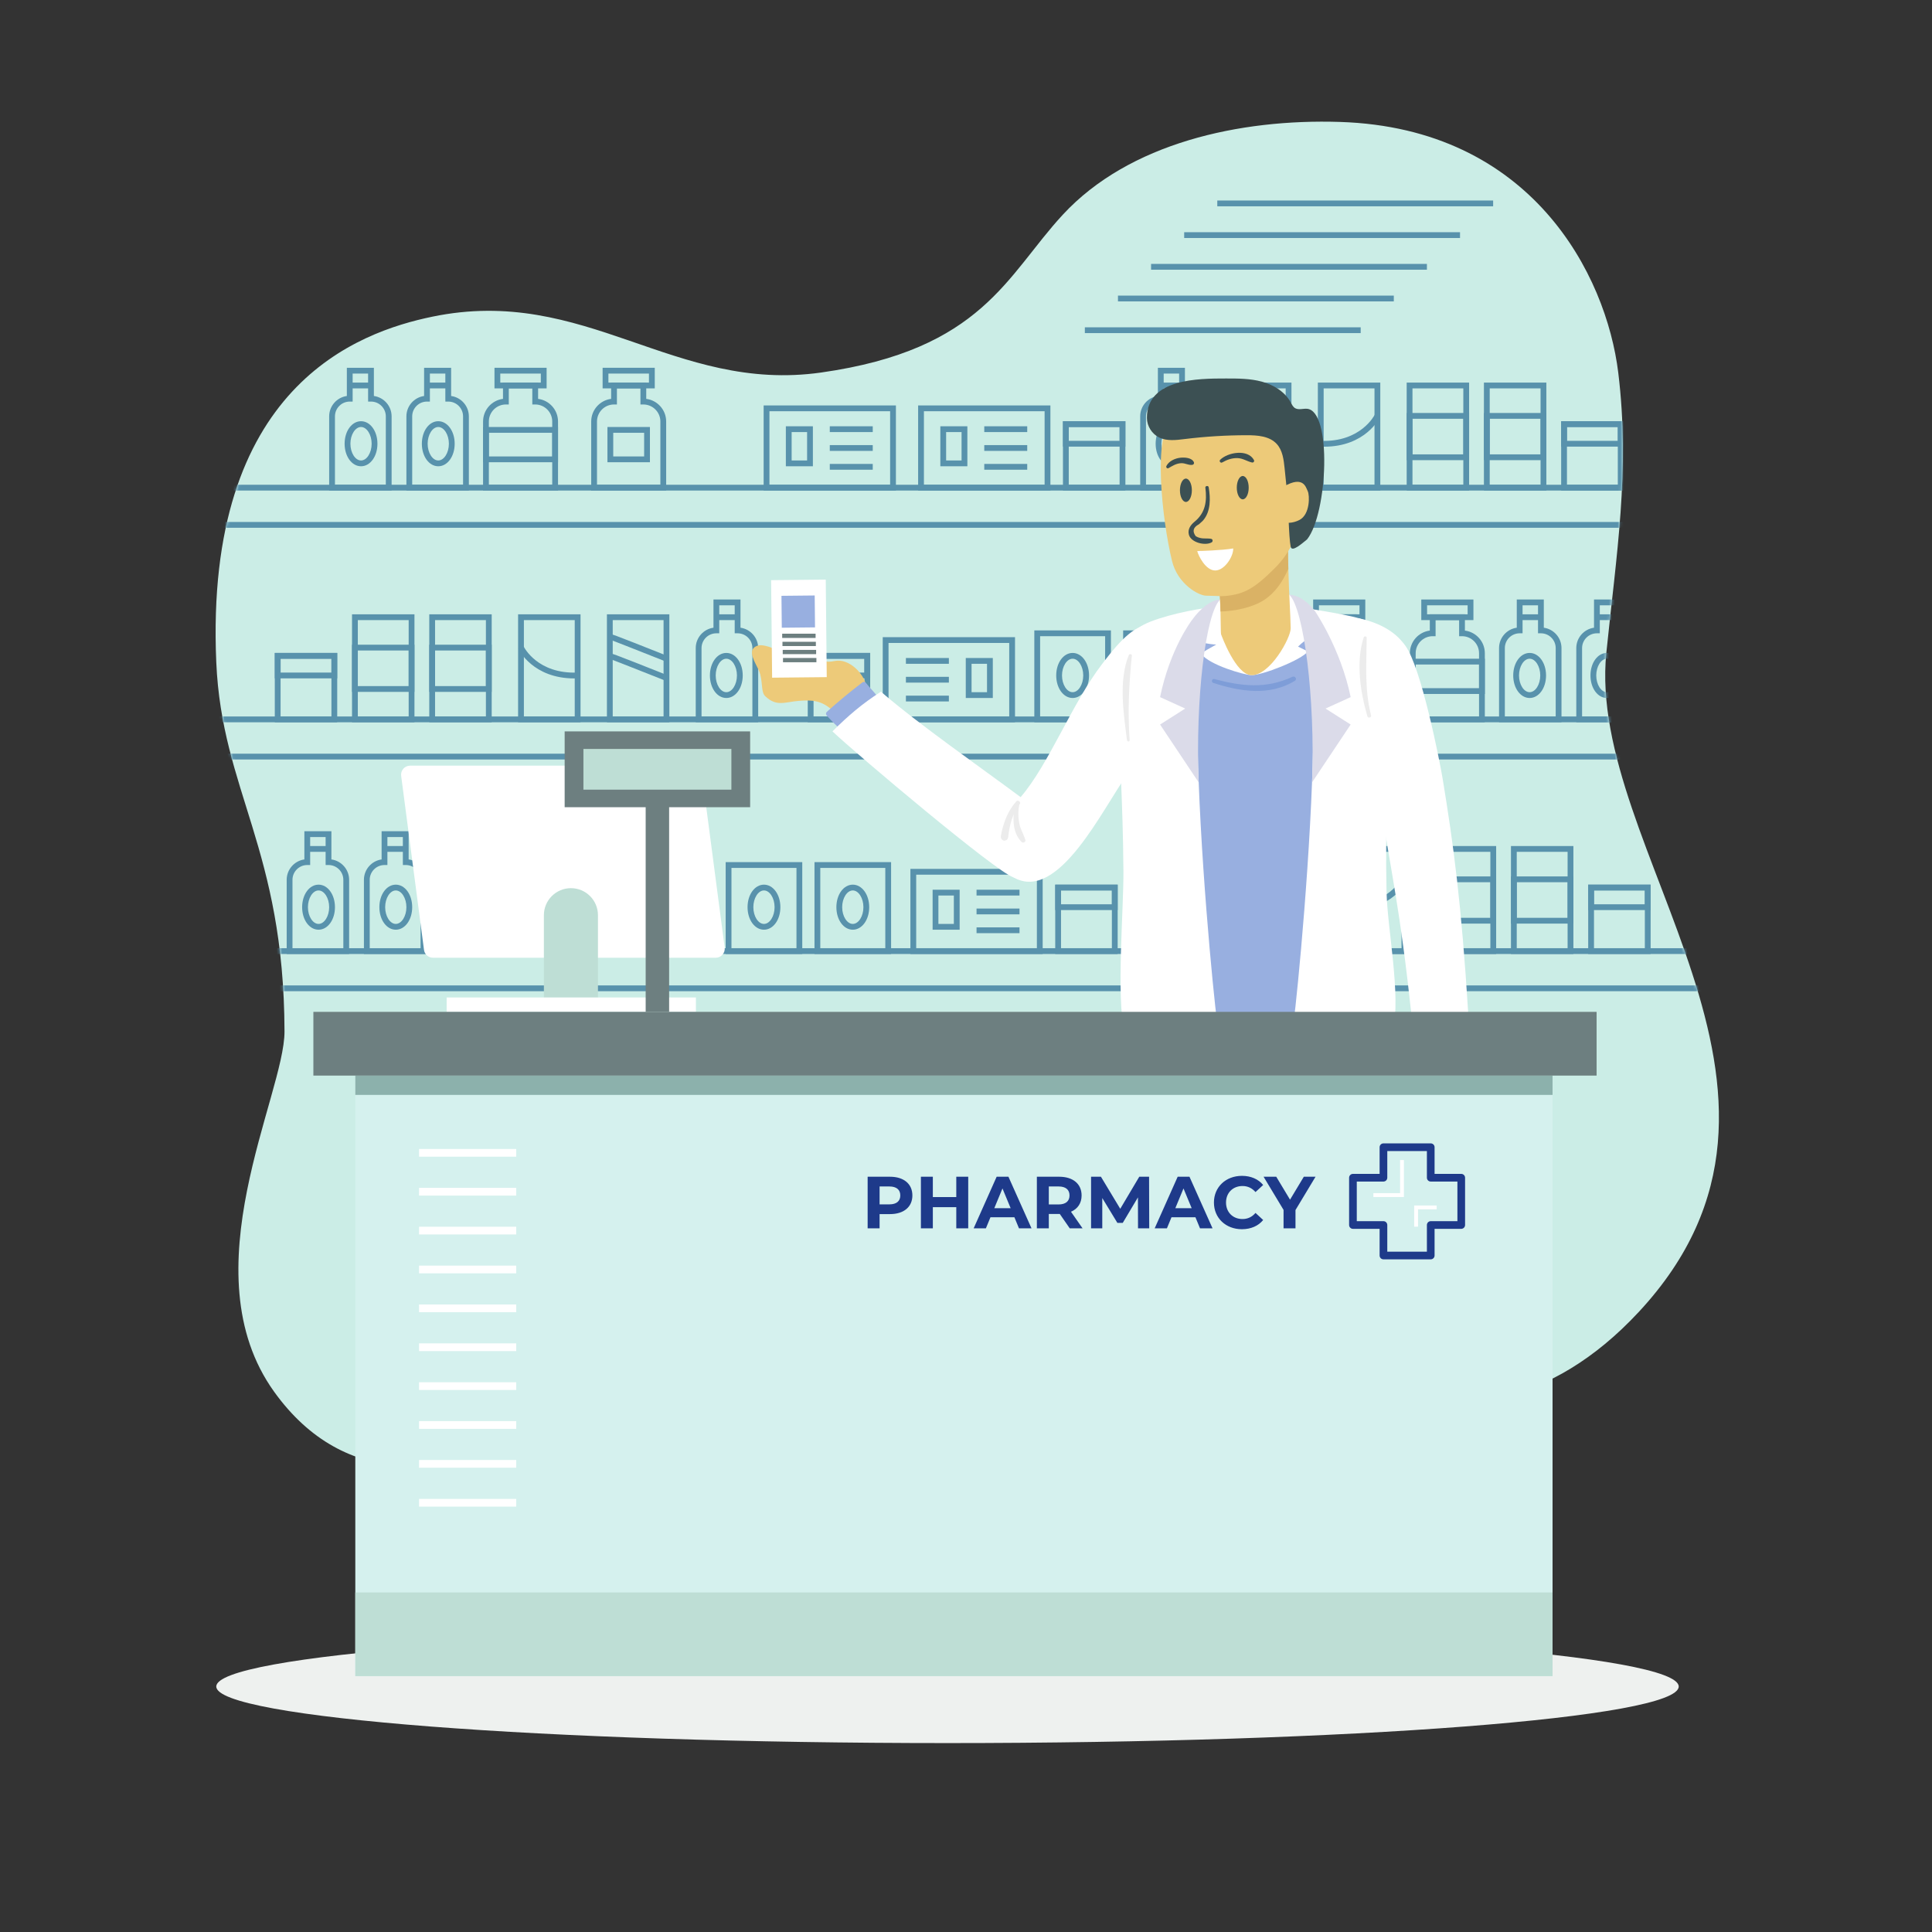 <svg width="667" height="667" viewBox="0 0 667 667" fill="none" xmlns="http://www.w3.org/2000/svg">
<rect x="0" y="0" width="667" height="667" fill="#333333" stroke="none"/>
<path d="M74.667 228.623C70.541 133.395 123.675 114.631 149.247 109.332C202.151 98.371 232.623 135.823 283.517 128.605C339.216 120.708 347.528 95.083 366.921 74.123C389.8 49.393 427.989 40.991 462.583 42.095C528.751 44.207 554.561 94.811 558.689 128.695C562.816 162.579 558.025 191.403 554.573 225.336C547.617 293.74 636.889 376.429 565.777 452.925C504.008 519.373 433.439 463.979 393.195 452.964C371.132 446.923 303.751 411.544 257.584 446.22C238.083 460.867 143.92 548.962 94.667 480.515C64.888 439.133 98.282 377.948 98.222 356.096C98.049 292.951 76.596 273.159 74.667 228.623Z" fill="#CBEDE6"/>
<mask id="mask0_486_21310" style="mask-type:luminance" maskUnits="userSpaceOnUse" x="74" y="41" width="520" height="466">
<path d="M74.667 228.623C70.541 133.395 123.675 114.631 149.247 109.332C202.151 98.371 232.623 135.823 283.517 128.605C339.216 120.708 347.528 95.083 366.921 74.123C389.8 49.393 427.989 40.991 462.583 42.095C528.751 44.207 554.561 94.811 558.689 128.695C562.816 162.579 558.025 191.403 554.573 225.336C547.617 293.74 636.889 376.429 565.777 452.925C504.008 519.373 433.439 463.979 393.195 452.964C371.132 446.923 303.751 411.544 257.584 446.22C238.083 460.867 143.92 548.962 94.667 480.515C64.888 439.133 98.282 377.948 98.222 356.096C98.049 292.951 76.596 273.159 74.667 228.623Z" fill="white"/>
</mask>
<g mask="url(#mask0_486_21310)">
<path d="M61.364 260.204H603.364V249.357H61.364V260.204ZM605.364 262.204H59.364V247.357H605.364V262.204Z" fill="#5892AC"/>
<path d="M150.2 247.357H167.755V214.084H150.2V247.357ZM169.755 249.357H148.2V212.084H169.755V249.357Z" fill="#5892AC"/>
<path d="M150.2 236.865H167.755V224.576H150.2V236.865ZM169.755 238.865H148.2V222.576H169.755V238.865Z" fill="#5892AC"/>
<path d="M123.533 247.357H141.088V214.084H123.533V247.357ZM143.088 249.357H121.533V212.084H143.088V249.357Z" fill="#5892AC"/>
<path d="M123.533 236.865H141.088V224.576H123.533V236.865ZM143.088 238.865H121.533V222.576H143.088V238.865Z" fill="#5892AC"/>
<path d="M280.867 247.357H298.422V227.417H280.867V247.357ZM300.422 249.357H278.867V225.417H300.422V249.357Z" fill="#5892AC"/>
<path d="M280.867 232.195H298.422V227.417H280.867V232.195ZM300.422 234.195H278.867V225.417H300.422V234.195Z" fill="#5892AC"/>
<path d="M96.867 247.357H114.422V227.417H96.867V247.357ZM116.422 249.357H94.867V225.417H116.422V249.357Z" fill="#5892AC"/>
<path d="M96.867 232.195H114.422V227.417H96.867V232.195ZM116.422 234.195H94.867V225.417H116.422V234.195Z" fill="#5892AC"/>
<path d="M242.195 247.36H259.755V223.747C259.755 220.931 257.465 218.639 254.649 218.639H253.649V208.972H248.315V218.639H247.315C244.487 218.639 242.195 220.931 242.195 223.747V247.36ZM261.755 249.36H240.195V223.747C240.195 220.163 242.862 217.189 246.315 216.708V206.972H255.649V216.709C259.095 217.197 261.755 220.167 261.755 223.747V249.36Z" fill="#5892AC"/>
<path d="M250.755 227.417C248.768 227.417 247.088 230.063 247.088 233.195C247.088 236.327 248.768 238.972 250.755 238.972C252.743 238.972 254.421 236.327 254.421 233.195C254.421 230.063 252.743 227.417 250.755 227.417ZM250.755 240.972C247.577 240.972 245.088 237.556 245.088 233.195C245.088 228.833 247.577 225.417 250.755 225.417C253.933 225.417 256.421 228.833 256.421 233.195C256.421 237.556 253.933 240.972 250.755 240.972Z" fill="#5892AC"/>
<path d="M254.648 214.084H247.314V212.084H254.648V214.084Z" fill="#5892AC"/>
<path d="M519.528 247.36H537.088V223.747C537.088 220.931 534.799 218.639 531.982 218.639H530.982V208.972H525.648V218.639H524.648C521.819 218.639 519.528 220.931 519.528 223.747V247.36ZM539.088 249.36H517.528V223.747C517.528 220.163 520.195 217.189 523.648 216.708V206.972H532.982V216.709C536.428 217.197 539.088 220.167 539.088 223.747V249.36Z" fill="#5892AC"/>
<path d="M528.089 227.417C526.102 227.417 524.422 230.063 524.422 233.195C524.422 236.327 526.102 238.972 528.089 238.972C530.077 238.972 531.755 236.327 531.755 233.195C531.755 230.063 530.077 227.417 528.089 227.417ZM528.089 240.972C524.913 240.972 522.422 237.556 522.422 233.195C522.422 228.833 524.913 225.417 528.089 225.417C531.266 225.417 533.755 228.833 533.755 233.195C533.755 237.556 531.266 240.972 528.089 240.972Z" fill="#5892AC"/>
<path d="M531.982 214.084H524.648V212.084H531.982V214.084Z" fill="#5892AC"/>
<path d="M546.195 247.36H563.755V223.747C563.755 220.931 561.466 218.639 558.649 218.639H557.649V208.972H552.315V218.639H551.315C548.486 218.639 546.195 220.931 546.195 223.747V247.36ZM565.755 249.36H544.195V223.747C544.195 220.163 546.862 217.189 550.315 216.708V206.972H559.649V216.709C563.095 217.197 565.755 220.167 565.755 223.747V249.36Z" fill="#5892AC"/>
<path d="M554.755 227.417C552.768 227.417 551.088 230.063 551.088 233.195C551.088 236.327 552.768 238.972 554.755 238.972C556.743 238.972 558.421 236.327 558.421 233.195C558.421 230.063 556.743 227.417 554.755 227.417ZM554.755 240.972C551.579 240.972 549.088 237.556 549.088 233.195C549.088 228.833 551.579 225.417 554.755 225.417C557.932 225.417 560.421 228.833 560.421 233.195C560.421 237.556 557.932 240.972 554.755 240.972Z" fill="#5892AC"/>
<path d="M558.648 214.084H551.314V212.084H558.648V214.084Z" fill="#5892AC"/>
<path d="M306.755 247.357H348.422V221.972H306.755V247.357ZM350.422 249.357H304.755V219.972H350.422V249.357Z" fill="#5892AC"/>
<path d="M327.588 229.167H312.755V227.167H327.588V229.167Z" fill="#5892AC"/>
<path d="M327.588 235.665H312.755V233.665H327.588V235.665Z" fill="#5892AC"/>
<path d="M327.588 242.164H312.755V240.164H327.588V242.164Z" fill="#5892AC"/>
<path d="M335.422 238.972H340.755V229.167H335.422V238.972ZM342.755 240.972H333.422V227.167H342.755V240.972Z" fill="#5892AC"/>
<path d="M370.311 227.417C368.325 227.417 366.645 230.063 366.645 233.195C366.645 236.327 368.325 238.972 370.311 238.972C372.299 238.972 373.978 236.327 373.978 233.195C373.978 230.063 372.299 227.417 370.311 227.417ZM370.311 240.972C367.135 240.972 364.645 237.556 364.645 233.195C364.645 228.833 367.135 225.417 370.311 225.417C373.489 225.417 375.978 228.833 375.978 233.195C375.978 237.556 373.489 240.972 370.311 240.972Z" fill="#5892AC"/>
<path d="M359.088 247.357H381.532V219.639H359.088V247.357ZM383.532 249.357H357.088V217.639H383.532V249.357Z" fill="#5892AC"/>
<path d="M400.977 227.417C398.991 227.417 397.311 230.063 397.311 233.195C397.311 236.327 398.991 238.972 400.977 238.972C402.965 238.972 404.644 236.327 404.644 233.195C404.644 230.063 402.965 227.417 400.977 227.417ZM400.977 240.972C397.801 240.972 395.311 237.556 395.311 233.195C395.311 228.833 397.801 225.417 400.977 225.417C404.155 225.417 406.644 228.833 406.644 233.195C406.644 237.556 404.155 240.972 400.977 240.972Z" fill="#5892AC"/>
<path d="M389.755 247.357H412.199V219.639H389.755V247.357ZM414.199 249.357H387.755V217.639H414.199V249.357Z" fill="#5892AC"/>
<path d="M420.743 247.36H442.623V225.519C442.623 222.277 439.984 219.639 436.743 219.639H435.743V214.079H427.623V219.639H426.623C423.38 219.639 420.743 222.277 420.743 225.519V247.36ZM444.623 249.36H418.743V225.519C418.743 221.513 421.748 218.195 425.623 217.703V212.079H437.743V217.703C441.618 218.195 444.623 221.513 444.623 225.519V249.36Z" fill="#5892AC"/>
<path d="M424.682 212.084H438.682V208.972H424.682V212.084ZM440.682 214.084H422.682V206.972H440.682V214.084Z" fill="#5892AC"/>
<path d="M426.35 237.581H437.016V229.415H426.35V237.581ZM439.016 239.581H424.35V227.415H439.016V239.581Z" fill="#5892AC"/>
<path d="M451.409 247.36H473.289V225.519C473.289 222.277 470.651 219.639 467.409 219.639H466.409V214.079H458.289V219.639H457.289C454.046 219.639 451.409 222.277 451.409 225.519V247.36ZM475.289 249.36H449.409V225.519C449.409 221.513 452.414 218.195 456.289 217.703V212.079H468.409V217.703C472.284 218.195 475.289 221.513 475.289 225.519V249.36Z" fill="#5892AC"/>
<path d="M455.349 212.084H469.349V208.972H455.349V212.084ZM471.349 214.084H453.349V206.972H471.349V214.084Z" fill="#5892AC"/>
<path d="M457.017 237.581H467.683V229.415H457.017V237.581ZM469.683 239.581H455.017V227.415H469.683V239.581Z" fill="#5892AC"/>
<path d="M488.743 247.36H510.623V225.519C510.623 222.277 507.984 219.639 504.743 219.639H503.743V214.079H495.623V219.639H494.623C491.38 219.639 488.743 222.277 488.743 225.519V247.36ZM512.623 249.36H486.743V225.519C486.743 221.513 489.748 218.195 493.623 217.703V212.079H505.743V217.703C509.618 218.195 512.623 221.513 512.623 225.519V249.36Z" fill="#5892AC"/>
<path d="M492.682 212.084H506.682V208.972H492.682V212.084ZM508.682 214.084H490.682V206.972H508.682V214.084Z" fill="#5892AC"/>
<path d="M488.743 237.581H510.623V229.415H488.743V237.581ZM512.623 239.581H486.743V227.415H512.623V239.581Z" fill="#5892AC"/>
<path d="M211.533 247.357H229.088V214.084H211.533V247.357ZM231.088 249.357H209.533V212.084H231.088V249.357Z" fill="#5892AC"/>
<path d="M229.721 234.999C222.309 232.056 211.019 227.601 210.293 227.384L210.569 226.461L209.973 225.588C210.513 225.22 210.509 225.221 230.458 233.139L229.721 234.999Z" fill="#5892AC"/>
<path d="M229.721 228.332C222.309 225.389 211.019 220.935 210.293 220.717L210.569 219.795L209.973 218.921C210.513 218.555 210.509 218.555 230.458 226.472L229.721 228.332Z" fill="#5892AC"/>
<path d="M180.867 247.357H198.422V214.084H180.867V247.357ZM200.422 249.357H178.867V212.084H200.422V249.357Z" fill="#5892AC"/>
<path d="M198.254 234.217C184.036 234.217 179.171 224.436 178.966 224.008L180.768 223.143L179.867 223.576L180.767 223.14C180.958 223.532 185.598 232.727 199.384 232.195L199.46 234.195C199.051 234.209 198.648 234.217 198.254 234.217Z" fill="#5892AC"/>
<path d="M61.364 180.204H603.364V169.357H61.364V180.204ZM605.364 182.204H59.364V167.357H605.364V182.204Z" fill="#5892AC"/>
<path d="M487.639 167.357H505.195V134.084H487.639V167.357ZM507.195 169.357H485.639V132.083H507.195V169.357Z" fill="#5892AC"/>
<path d="M487.639 156.865H505.195V144.576H487.639V156.865ZM507.195 158.865H485.639V142.576H507.195V158.865Z" fill="#5892AC"/>
<path d="M514.306 167.357H531.862V134.084H514.306V167.357ZM533.862 169.357H512.306V132.083H533.862V169.357Z" fill="#5892AC"/>
<path d="M514.306 156.865H531.862V144.576H514.306V156.865ZM533.862 158.865H512.306V142.576H533.862V158.865Z" fill="#5892AC"/>
<path d="M368.973 167.357H386.529V147.417H368.973V167.357ZM388.529 169.357H366.973V145.417H388.529V169.357Z" fill="#5892AC"/>
<path d="M368.973 152.195H386.529V147.417H368.973V152.195ZM388.529 154.195H366.973V145.417H388.529V154.195Z" fill="#5892AC"/>
<path d="M540.973 167.357H558.529V147.417H540.973V167.357ZM560.529 169.357H538.973V145.417H560.529V169.357Z" fill="#5892AC"/>
<path d="M540.973 152.195H558.529V147.417H540.973V152.195ZM560.529 154.195H538.973V145.417H560.529V154.195Z" fill="#5892AC"/>
<path d="M395.639 167.36H413.199V143.747C413.199 140.931 410.909 138.639 408.092 138.639H407.092L407.08 137.639V128.972H401.747V138.639H400.747C397.929 138.639 395.639 140.931 395.639 143.747V167.36ZM415.199 169.36H393.639V143.747C393.639 140.167 396.3 137.197 399.747 136.709V126.972H409.08V136.709C412.537 137.195 415.199 140.165 415.199 143.747V169.36Z" fill="#5892AC"/>
<path d="M404.639 147.417C402.653 147.417 400.973 150.063 400.973 153.195C400.973 156.327 402.653 158.972 404.639 158.972C406.627 158.972 408.306 156.327 408.306 153.195C408.306 150.063 406.627 147.417 404.639 147.417ZM404.639 160.972C401.463 160.972 398.973 157.556 398.973 153.195C398.973 148.833 401.463 145.417 404.639 145.417C407.817 145.417 410.306 148.833 410.306 153.195C410.306 157.556 407.817 160.972 404.639 160.972Z" fill="#5892AC"/>
<path d="M408.08 134.084H400.747V132.083H408.08V134.084Z" fill="#5892AC"/>
<path d="M142.306 167.36H159.866V143.747C159.866 140.931 157.576 138.639 154.76 138.639H153.76L153.747 137.639V128.972H148.414V138.639H147.414C144.598 138.639 142.306 140.931 142.306 143.747V167.36ZM161.866 169.36H140.306V143.747C140.306 140.167 142.967 137.197 146.414 136.709V126.972H155.747V136.709C159.204 137.195 161.866 140.165 161.866 143.747V169.36Z" fill="#5892AC"/>
<path d="M151.305 147.417C149.319 147.417 147.639 150.063 147.639 153.195C147.639 156.327 149.319 158.972 151.305 158.972C153.293 158.972 154.972 156.327 154.972 153.195C154.972 150.063 153.293 147.417 151.305 147.417ZM151.305 160.972C148.128 160.972 145.639 157.556 145.639 153.195C145.639 148.833 148.128 145.417 151.305 145.417C154.484 145.417 156.972 148.833 156.972 153.195C156.972 157.556 154.484 160.972 151.305 160.972Z" fill="#5892AC"/>
<path d="M154.747 134.084H147.414V132.083H154.747V134.084Z" fill="#5892AC"/>
<path d="M115.64 167.36H133.199V143.747C133.199 140.931 130.909 138.639 128.093 138.639H127.093L127.08 137.639V128.972H121.746V138.639H120.746C117.93 138.639 115.64 140.931 115.64 143.747V167.36ZM135.199 169.36H113.64V143.747C113.64 140.167 116.3 137.197 119.746 136.709V126.972H129.08V136.709C132.538 137.195 135.199 140.165 135.199 143.747V169.36Z" fill="#5892AC"/>
<path d="M124.64 147.417C122.652 147.417 120.974 150.063 120.974 153.195C120.974 156.327 122.652 158.972 124.64 158.972C126.628 158.972 128.307 156.327 128.307 153.195C128.307 150.063 126.628 147.417 124.64 147.417ZM124.64 160.972C121.462 160.972 118.974 157.556 118.974 153.195C118.974 148.833 121.462 145.417 124.64 145.417C127.818 145.417 130.307 148.833 130.307 153.195C130.307 157.556 127.818 160.972 124.64 160.972Z" fill="#5892AC"/>
<path d="M128.08 134.084H120.747V132.083H128.08V134.084Z" fill="#5892AC"/>
<path d="M318.973 167.357H360.639V141.972H318.973V167.357ZM362.639 169.357H316.973V139.972H362.639V169.357Z" fill="#5892AC"/>
<path d="M354.639 149.167H339.806V147.167H354.639V149.167Z" fill="#5892AC"/>
<path d="M354.639 155.665H339.806V153.665H354.639V155.665Z" fill="#5892AC"/>
<path d="M354.639 162.164H339.806V160.164H354.639V162.164Z" fill="#5892AC"/>
<path d="M326.639 158.972H331.972V149.167H326.639V158.972ZM333.972 160.972H324.639V147.167H333.972V160.972Z" fill="#5892AC"/>
<path d="M265.639 167.357H307.305V141.972H265.639V167.357ZM309.305 169.357H263.639V139.972H309.305V169.357Z" fill="#5892AC"/>
<path d="M301.306 149.167H286.473V147.167H301.306V149.167Z" fill="#5892AC"/>
<path d="M301.306 155.665H286.473V153.665H301.306V155.665Z" fill="#5892AC"/>
<path d="M301.306 162.164H286.473V160.164H301.306V162.164Z" fill="#5892AC"/>
<path d="M273.306 158.972H278.639V149.167H273.306V158.972ZM280.639 160.972H271.306V147.167H280.639V160.972Z" fill="#5892AC"/>
<path d="M206.106 167.36H227.986V145.519C227.986 142.277 225.348 139.639 222.106 139.639H221.106V134.079H212.986V139.639H211.986C208.744 139.639 206.106 142.277 206.106 145.519V167.36ZM229.986 169.36H204.106V145.519C204.106 141.513 207.11 138.195 210.986 137.703V132.079H223.106V137.703C226.981 138.195 229.986 141.513 229.986 145.519V169.36Z" fill="#5892AC"/>
<path d="M210.047 132.083H224.047V128.972H210.047V132.083ZM226.047 134.084H208.047V126.972H226.047V134.084Z" fill="#5892AC"/>
<path d="M211.714 157.581H222.381V149.415H211.714V157.581ZM224.381 159.581H209.714V147.415H224.381V159.581Z" fill="#5892AC"/>
<path d="M168.773 167.36H190.653V145.519C190.653 142.277 188.015 139.639 184.773 139.639H183.773V134.079H175.653V139.639H174.653C171.411 139.639 168.773 142.277 168.773 145.519V167.36ZM192.653 169.36H166.773V145.519C166.773 141.513 169.777 138.195 173.653 137.703V132.079H185.773V137.703C189.648 138.195 192.653 141.513 192.653 145.519V169.36Z" fill="#5892AC"/>
<path d="M172.714 132.083H186.714V128.972H172.714V132.083ZM188.714 134.084H170.714V126.972H188.714V134.084Z" fill="#5892AC"/>
<path d="M168.773 157.581H190.653V149.415H168.773V157.581ZM192.653 159.581H166.773V147.415H192.653V159.581Z" fill="#5892AC"/>
<path d="M426.306 167.357H443.862V134.084H426.306V167.357ZM445.862 169.357H424.306V132.083H445.862V169.357Z" fill="#5892AC"/>
<path d="M425.675 154.999L424.938 153.139C444.883 145.221 444.883 145.217 445.423 145.588L444.264 147.219L444.861 146.416L445.103 147.384C444.376 147.601 433.086 152.056 425.675 154.999Z" fill="#5892AC"/>
<path d="M425.675 148.332L424.938 146.472C444.883 138.555 444.883 138.552 445.423 138.921L444.264 140.552L444.861 139.749L445.103 140.717C444.376 140.935 433.086 145.389 425.675 148.332Z" fill="#5892AC"/>
<path d="M456.973 167.357H474.529V134.084H456.973V167.357ZM476.529 169.357H454.973V132.083H476.529V169.357Z" fill="#5892AC"/>
<path d="M457.14 154.217C456.747 154.217 456.344 154.209 455.935 154.195L456.011 152.195C469.868 152.724 474.581 143.239 474.628 143.143L476.429 144.008C476.224 144.436 471.356 154.217 457.14 154.217Z" fill="#5892AC"/>
<path d="M61.364 340.203H603.364V329.357H61.364V340.203ZM605.364 342.203H59.364V327.357H605.364V342.203Z" fill="#5892AC"/>
<path d="M496.973 327.357H514.529V294.084H496.973V327.357ZM516.529 329.357H494.973V292.084H516.529V329.357Z" fill="#5892AC"/>
<path d="M496.973 316.865H514.529V304.576H496.973V316.865ZM516.529 318.865H494.973V302.576H516.529V318.865Z" fill="#5892AC"/>
<path d="M523.639 327.357H541.195V294.084H523.639V327.357ZM543.195 329.357H521.639V292.084H543.195V329.357Z" fill="#5892AC"/>
<path d="M523.639 316.865H541.195V304.576H523.639V316.865ZM543.195 318.865H521.639V302.576H543.195V318.865Z" fill="#5892AC"/>
<path d="M366.306 327.357H383.862V307.417H366.306V327.357ZM385.862 329.357H364.306V305.417H385.862V329.357Z" fill="#5892AC"/>
<path d="M366.306 312.195H383.862V307.417H366.306V312.195ZM385.862 314.195H364.306V305.417H385.862V314.195Z" fill="#5892AC"/>
<path d="M550.306 327.357H567.862V307.417H550.306V327.357ZM569.862 329.357H548.306V305.417H569.862V329.357Z" fill="#5892AC"/>
<path d="M550.306 312.195H567.862V307.417H550.306V312.195ZM569.862 314.195H548.306V305.417H569.862V314.195Z" fill="#5892AC"/>
<path d="M404.973 327.36H422.533V303.747C422.533 300.931 420.243 298.639 417.426 298.639H416.426L416.414 297.639V288.972H411.081V298.639H410.081C407.263 298.639 404.973 300.931 404.973 303.747V327.36ZM424.533 329.36H402.973V303.747C402.973 300.167 405.634 297.197 409.081 296.709V286.972H418.414V296.709C421.871 297.195 424.533 300.165 424.533 303.747V329.36Z" fill="#5892AC"/>
<path d="M413.972 307.417C411.986 307.417 410.306 310.063 410.306 313.195C410.306 316.327 411.986 318.972 413.972 318.972C415.96 318.972 417.639 316.327 417.639 313.195C417.639 310.063 415.96 307.417 413.972 307.417ZM413.972 320.972C410.796 320.972 408.306 317.556 408.306 313.195C408.306 308.833 410.796 305.417 413.972 305.417C417.15 305.417 419.639 308.833 419.639 313.195C419.639 317.556 417.15 320.972 413.972 320.972Z" fill="#5892AC"/>
<path d="M417.413 294.084H410.08V292.084H417.413V294.084Z" fill="#5892AC"/>
<path d="M127.64 327.36H145.199V303.747C145.199 300.931 142.909 298.639 140.093 298.639H139.093L139.08 297.639V288.972H133.747V298.639H132.746C129.93 298.639 127.64 300.931 127.64 303.747V327.36ZM147.199 329.36H125.64V303.747C125.64 300.167 128.3 297.197 131.746 296.709V286.972H141.08V296.709C144.537 297.195 147.199 300.165 147.199 303.747V329.36Z" fill="#5892AC"/>
<path d="M136.639 307.417C134.653 307.417 132.974 310.063 132.974 313.195C132.974 316.327 134.653 318.972 136.639 318.972C138.627 318.972 140.306 316.327 140.306 313.195C140.306 310.063 138.627 307.417 136.639 307.417ZM136.639 320.972C133.462 320.972 130.974 317.556 130.974 313.195C130.974 308.833 133.462 305.417 136.639 305.417C139.818 305.417 142.306 308.833 142.306 313.195C142.306 317.556 139.818 320.972 136.639 320.972Z" fill="#5892AC"/>
<path d="M140.081 294.084H132.747V292.084H140.081V294.084Z" fill="#5892AC"/>
<path d="M100.974 327.36H118.533V303.747C118.533 300.931 116.243 298.639 113.427 298.639H112.427L112.414 297.639V288.972H107.08V298.639H106.08C103.264 298.639 100.974 300.931 100.974 303.747V327.36ZM120.533 329.36H98.974V303.747C98.974 300.167 101.634 297.197 105.08 296.709V286.972H114.414V296.709C117.872 297.195 120.533 300.165 120.533 303.747V329.36Z" fill="#5892AC"/>
<path d="M109.973 307.417C107.985 307.417 106.307 310.063 106.307 313.195C106.307 316.327 107.985 318.972 109.973 318.972C111.961 318.972 113.64 316.327 113.64 313.195C113.64 310.063 111.961 307.417 109.973 307.417ZM109.973 320.972C106.795 320.972 104.307 317.556 104.307 313.195C104.307 308.833 106.795 305.417 109.973 305.417C113.151 305.417 115.64 308.833 115.64 313.195C115.64 317.556 113.151 320.972 109.973 320.972Z" fill="#5892AC"/>
<path d="M113.413 294.084H106.08V292.084H113.413V294.084Z" fill="#5892AC"/>
<path d="M316.306 327.357H357.972V301.972H316.306V327.357ZM359.972 329.357H314.306V299.972H359.972V329.357Z" fill="#5892AC"/>
<path d="M351.972 309.167H337.139V307.167H351.972V309.167Z" fill="#5892AC"/>
<path d="M351.972 315.665H337.139V313.665H351.972V315.665Z" fill="#5892AC"/>
<path d="M351.972 322.164H337.139V320.164H351.972V322.164Z" fill="#5892AC"/>
<path d="M323.973 318.972H329.306V309.167H323.973V318.972ZM331.306 320.972H321.973V307.167H331.306V320.972Z" fill="#5892AC"/>
<path d="M294.418 307.417C292.43 307.417 290.751 310.063 290.751 313.195C290.751 316.327 292.43 318.972 294.418 318.972C296.406 318.972 298.084 316.327 298.084 313.195C298.084 310.063 296.406 307.417 294.418 307.417ZM294.418 320.972C291.24 320.972 288.751 317.556 288.751 313.195C288.751 308.833 291.24 305.417 294.418 305.417C297.595 305.417 300.084 308.833 300.084 313.195C300.084 317.556 297.595 320.972 294.418 320.972Z" fill="#5892AC"/>
<path d="M283.195 327.357H305.639V299.639H283.195V327.357ZM307.639 329.357H281.195V297.639H307.639V329.357Z" fill="#5892AC"/>
<path d="M263.751 307.417C261.763 307.417 260.084 310.063 260.084 313.195C260.084 316.327 261.763 318.972 263.751 318.972C265.739 318.972 267.417 316.327 267.417 313.195C267.417 310.063 265.739 307.417 263.751 307.417ZM263.751 320.972C260.573 320.972 258.084 317.556 258.084 313.195C258.084 308.833 260.573 305.417 263.751 305.417C266.928 305.417 269.417 308.833 269.417 313.195C269.417 317.556 266.928 320.972 263.751 320.972Z" fill="#5892AC"/>
<path d="M252.528 327.357H274.972V299.639H252.528V327.357ZM276.972 329.357H250.528V297.639H276.972V329.357Z" fill="#5892AC"/>
<path d="M222.106 327.36H243.986V305.519C243.986 302.277 241.348 299.639 238.106 299.639H237.106V294.079H228.986V299.639H227.986C224.744 299.639 222.106 302.277 222.106 305.519V327.36ZM245.986 329.36H220.106V305.519C220.106 301.513 223.11 298.195 226.986 297.703V292.079H239.106V297.703C242.981 298.195 245.986 301.513 245.986 305.519V329.36Z" fill="#5892AC"/>
<path d="M226.047 292.084H240.047V288.972H226.047V292.084ZM242.047 294.084H224.047V286.972H242.047V294.084Z" fill="#5892AC"/>
<path d="M227.714 317.581H238.381V309.415H227.714V317.581ZM240.381 319.581H225.714V307.415H240.381V319.581Z" fill="#5892AC"/>
<path d="M191.44 327.36H213.32V305.519C213.32 302.277 210.682 299.639 207.44 299.639H206.44V294.079H198.32V299.639H197.32C194.078 299.639 191.44 302.277 191.44 305.519V327.36ZM215.32 329.36H189.44V305.519C189.44 301.513 192.444 298.195 196.32 297.703V292.079H208.44V297.703C212.315 298.195 215.32 301.513 215.32 305.519V329.36Z" fill="#5892AC"/>
<path d="M195.38 292.084H209.38V288.972H195.38V292.084ZM211.38 294.084H193.38V286.972H211.38V294.084Z" fill="#5892AC"/>
<path d="M197.047 317.581H207.714V309.415H197.047V317.581ZM209.714 319.581H195.047V307.415H209.714V319.581Z" fill="#5892AC"/>
<path d="M154.106 327.36H175.986V305.519C175.986 302.277 173.348 299.639 170.106 299.639H169.106V294.079H160.986V299.639H159.986C156.744 299.639 154.106 302.277 154.106 305.519V327.36ZM177.986 329.36H152.106V305.519C152.106 301.513 155.11 298.195 158.986 297.703V292.079H171.106V297.703C174.981 298.195 177.986 301.513 177.986 305.519V329.36Z" fill="#5892AC"/>
<path d="M158.047 292.084H172.047V288.972H158.047V292.084ZM174.047 294.084H156.047V286.972H174.047V294.084Z" fill="#5892AC"/>
<path d="M154.106 317.581H175.986V309.415H154.106V317.581ZM177.986 319.581H152.106V307.415H177.986V319.581Z" fill="#5892AC"/>
<path d="M435.639 327.357H453.195V294.084H435.639V327.357ZM455.195 329.357H433.639V292.084H455.195V329.357Z" fill="#5892AC"/>
<path d="M435.008 314.999L434.271 313.139C454.215 305.221 454.217 305.221 454.756 305.588L453.597 307.219L454.194 306.416L454.436 307.384C453.709 307.601 442.419 312.056 435.008 314.999Z" fill="#5892AC"/>
<path d="M435.008 308.332L434.271 306.472C454.215 298.555 454.217 298.551 454.756 298.921L453.597 300.552L454.194 299.749L454.436 300.717C453.709 300.935 442.419 305.389 435.008 308.332Z" fill="#5892AC"/>
<path d="M466.306 327.357H483.862V294.084H466.306V327.357ZM485.862 329.357H464.306V292.084H485.862V329.357Z" fill="#5892AC"/>
<path d="M466.474 314.217C466.081 314.217 465.678 314.209 465.269 314.195L465.345 312.195C479.19 312.736 483.915 303.239 483.962 303.143L485.763 304.008C485.558 304.436 480.69 314.217 466.474 314.217Z" fill="#5892AC"/>
<path d="M469.763 115H374.532V113H469.763V115Z" fill="#5892AC"/>
<path d="M481.195 104.056H385.964V102.056H481.195V104.056Z" fill="#5892AC"/>
<path d="M492.625 93.112H397.395V91.112H492.625V93.112Z" fill="#5892AC"/>
<path d="M504.056 82.168H408.825V80.168H504.056V82.168Z" fill="#5892AC"/>
<path d="M515.487 71.224H420.256V69.224H515.487V71.224Z" fill="#5892AC"/>
</g>
<path d="M410.666 214.284C408.862 214.64 400.477 219.713 399.017 222.476C394.776 230.497 402.326 353.943 404.832 356.379C406.924 358.412 466.101 359.117 468.841 353.777C470.644 350.264 477.957 234.928 473.912 223.16C473.43 221.764 467.408 214.227 466.298 213.965C455.533 211.428 450.158 210.34 439.076 209.843C428.718 209.377 420.569 212.333 410.666 214.284Z" fill="#98AFE0"/>
<path d="M411.193 220.533C413.949 221.691 416.905 222.369 419.891 222.531C418.969 223.067 414.487 225.449 414.697 225.733C417.601 229.653 429.643 233.012 431.963 233.089C435.597 233.211 449.4 227.832 451.533 224.887C450.399 224.336 449.263 223.787 448.128 223.237C449.769 221.633 451.637 220.259 453.656 219.167C453.921 213.119 449.115 206.307 445.109 205.316C441.516 204.428 424.793 205.903 421.251 206.977C414.58 209 411.436 220.636 411.193 220.533Z" fill="white"/>
<path d="M445.592 216.907C445.656 220.129 438.488 233.327 431.963 233.089C426.657 232.897 421.777 219.599 421.553 218.952C421.436 218.613 421.48 215.495 421.361 211.125C421.187 204.417 420.597 194.796 418.361 187.941C417.361 184.881 442.297 181.777 443.547 183.085C444.857 184.483 444.649 186.543 444.649 188.383C444.665 191.236 444.709 193.899 444.783 196.385C445.019 205.491 445.519 212.125 445.592 216.907Z" fill="#EDCA79"/>
<path d="M444.783 196.385C442.885 200.695 440.309 204.593 436.427 207.124C432.573 209.64 426.673 210.964 421.361 211.125C421.187 204.417 420.597 194.796 418.361 187.941C417.361 184.881 442.297 181.777 443.547 183.085C444.857 184.483 444.649 186.543 444.649 188.383C444.665 191.236 444.709 193.899 444.783 196.385Z" fill="#DAB265"/>
<path d="M420.584 355.193C414.302 354.899 394.24 357.808 388.164 356.204C385.368 343.907 387.956 313.38 387.851 300.761C387.624 273.595 386.439 267.328 386.423 237.135C386.42 231.216 389.424 223.1 392.132 217.833C393.646 214.877 405.21 211.803 412.83 210.464C415.17 210.052 417.14 209.816 418.332 209.787C413.287 214.597 412.712 240.753 413.815 269.588C415.346 309.779 420.142 355.179 420.584 355.193Z" fill="white"/>
<path d="M288.975 228.095C287.695 228.196 286.396 228.676 285.158 228.333C283.355 227.832 282.475 225.861 281.694 224.161C280.912 222.46 279.619 220.585 277.75 220.647C275.796 220.711 275.818 223.321 276.167 225.244C276.516 227.167 277.806 228.848 279.14 230.275C276.247 232.237 273.371 233.62 272.898 231.775C270.942 224.16 265.186 223.084 263.302 222.8C261.618 222.547 259.739 223.345 259.611 225.044C259.43 227.483 261.894 230.507 262.459 232.804C263.359 236.451 262.774 239.037 264.23 240.396C268.146 244.052 270.84 242.38 275.731 241.973C280.62 241.567 283.614 241.896 287.3 245.135C291.627 248.936 298.704 244.532 299.22 238.939C299.684 233.911 294.054 227.695 288.975 228.095Z" fill="#EDCA79"/>
<path d="M299.212 236.069C298.969 235.747 298.664 235.392 298.258 235.399C297.985 235.403 297.748 235.576 297.529 235.743C293.47 238.853 289.526 242.116 285.712 245.521C285.472 245.735 285.218 245.976 285.177 246.295C285.126 246.675 285.397 247.016 285.654 247.303C287.86 249.76 290.286 252.016 292.898 254.035C293.165 254.24 293.449 254.451 293.782 254.491C294.341 254.559 294.828 254.141 295.238 253.759C297.258 251.876 304.369 248.235 305.084 245.687C305.901 242.763 300.813 238.191 299.212 236.069Z" fill="#98AFE0"/>
<path d="M352.36 275.2C349.86 278.103 348.361 302.001 349.893 302.889C365.444 311.889 380.889 278.667 389.248 267.293C396.853 256.943 402.9 243.407 404.634 230.679C405.421 224.896 404.085 214.913 396.493 215.62C390.266 216.199 384.002 224.684 380.528 229.196C370.196 242.608 362.16 263.823 352.36 275.2Z" fill="white"/>
<path d="M304.123 238.796C297.544 243.051 292.952 246.973 287.395 252.497C295.683 260.361 344.295 301.348 349.893 302.889C360.889 305.916 364.009 300.043 364.692 294.589C365.617 287.183 360.456 281.236 352.36 275.2C338.937 265.196 317.419 250.235 304.123 238.796Z" fill="white"/>
<path d="M413.814 270.084L400.501 250.136L409.181 244.619L400.501 240.676C403.958 223.861 411.474 214.121 411.474 214.121C414.398 209.984 418.332 206.977 421.25 206.977C416.204 211.788 412.712 241.249 413.814 270.084Z" fill="#DBDBE9"/>
<path d="M446.216 355.193C452.498 354.899 474.822 357.448 480.898 355.845C483.694 343.545 478.978 320.66 478.693 308.044C478.11 282.445 479.576 272.767 478.324 242.608C478.074 236.695 477.374 221.629 474.668 216.363C473.152 213.405 461.589 211.803 453.97 210.464C451.63 210.052 449.658 209.816 448.468 209.787C453.513 214.597 454.086 240.753 452.984 269.588C451.454 309.779 446.657 355.179 446.216 355.193Z" fill="white"/>
<path d="M485.139 222.864C490.707 230.392 497.09 262.977 498.063 268.887C501.803 291.611 504.544 311.955 506.89 349.867C506.912 350.231 487.27 350.388 487.206 349.796C483.351 313.511 480.371 302.324 476.502 276.456C473.707 257.768 467.89 213.181 468.974 213.415C479.502 215.675 483.376 220.481 485.139 222.864Z" fill="white"/>
<path d="M452.984 270.084L466.299 250.136L457.619 244.619L466.299 240.676C462.84 223.861 453.971 210.959 453.971 210.959C450.005 205.809 446.301 205.345 445.109 205.316C450.155 210.127 454.087 241.249 452.984 270.084Z" fill="#DBDBE9"/>
<path d="M285.425 233.771L266.564 233.963L266.22 200.295L285.081 200.103L285.425 233.771Z" fill="white"/>
<path d="M281.376 216.597L269.904 216.715L269.791 205.699L281.264 205.581L281.376 216.597Z" fill="#98AFE0"/>
<path d="M281.575 220.247H270.04V218.775H281.575V220.247Z" fill="#6D7F80"/>
<path d="M281.667 223.041H270.135V221.569H281.667V223.041Z" fill="#6D7F80"/>
<path d="M281.76 225.836H270.227V224.365H281.76V225.836Z" fill="#6D7F80"/>
<path d="M281.854 228.632H270.32V227.16H281.854V228.632Z" fill="#6D7F80"/>
<path d="M473.327 246.923C471.034 237.711 471.784 229.477 471.832 220.211C471.835 219.601 470.974 219.511 470.794 220.071C468.046 228.551 469.639 238.889 472.064 247.272C472.299 248.081 473.531 247.744 473.327 246.923Z" fill="#ECECEC"/>
<path d="M389.992 255.533C389.304 245.479 389.759 236.337 390.764 226.348C390.831 225.679 389.891 225.673 389.68 226.201C386.12 235.148 387.919 246.283 389.074 255.533C389.144 256.104 390.034 256.136 389.992 255.533Z" fill="#ECECEC"/>
<path d="M350.857 276.667C347.861 280.025 346.344 284.192 345.545 288.569C345.441 289.141 345.616 289.723 346.14 290.031C346.541 290.265 346.695 290.297 347.139 290.161C347.731 289.979 348.029 289.501 348.088 288.913C348.491 284.835 349.568 280.911 352.067 277.6C352.592 276.904 351.435 276.019 350.857 276.667Z" fill="#ECECEC"/>
<path d="M350.836 277.056C349.404 281.192 349.3 287.377 352.688 290.673C353.228 291.199 354.239 290.677 353.994 289.913C353.394 288.035 352.35 286.413 351.942 284.449C351.45 282.085 351.466 279.731 351.967 277.367C352.124 276.627 351.084 276.343 350.836 277.056Z" fill="#ECECEC"/>
<path d="M418.88 235.768C428.126 238.772 438.288 240.368 447.019 235.065C447.93 234.512 447.134 233.219 446.195 233.656C437.066 237.907 428.708 236.931 419.248 234.439C418.384 234.211 418.039 235.495 418.88 235.768Z" fill="#7E9DD8"/>
<path d="M404.618 193.629C406.607 201.828 414.002 205.64 416.354 205.652C420.979 205.675 422.052 206.195 426.572 205.209C431.963 204.035 435.804 200.356 439.942 196.311C451.804 184.721 450.354 168.82 445.66 152.913C443.424 145.335 438.97 142.587 434.496 142.209C426.991 141.576 411.283 141.361 404.796 145.189C397.894 149.261 401.154 179.365 404.618 193.629Z" fill="#EDCA79"/>
<path d="M395.963 144.312C395.975 147.109 397.694 149.831 400.212 151.047C402.912 152.351 406.083 151.937 409.059 151.571C416.164 150.696 423.324 150.256 430.483 150.255C434.167 150.253 438.279 150.553 440.774 153.264C442.784 155.448 443.183 158.624 443.486 161.579C443.842 165.052 444.198 168.527 444.554 172C444.767 174.073 444.906 185.305 445.599 188.76C446.01 190.803 449.631 187.52 451.255 186.216C458.37 177.255 459.935 141.707 451.186 141.116C449.835 141.025 448.372 141.588 447.18 140.948C446.396 140.528 446.007 139.648 445.578 138.869C443.563 135.212 439.695 132.865 435.666 131.767C431.638 130.668 427.403 130.664 423.226 130.667C413.747 130.675 395.895 130.68 395.963 144.312Z" fill="#3C5053"/>
<path d="M451.482 169.575C450.794 168.179 449.888 163.356 441.509 169.045C440.346 169.836 440.02 177.555 441.87 179.428C443.454 181.031 446.434 180.636 448.605 179.523C452.336 177.608 452.173 170.969 451.482 169.575Z" fill="#EDCA79"/>
<path d="M403.431 161.611C404.875 160.777 406.08 159.993 407.816 159.908C409.179 159.84 410.455 160.731 411.737 160.465C412.065 160.397 412.325 159.967 412.201 159.645C411.567 157.995 408.977 157.853 407.46 158.028C405.657 158.235 403.549 159.181 402.692 160.872C402.453 161.341 402.944 161.892 403.431 161.611Z" fill="#3C5053"/>
<path d="M421.966 159.652C423.622 158.696 425.396 158.071 427.333 158.163C429.165 158.248 430.529 159.284 432.245 159.671C432.745 159.784 433.158 159.269 432.906 158.809C430.77 154.921 423.868 156.136 421.254 158.732C420.782 159.201 421.386 159.987 421.966 159.652Z" fill="#3C5053"/>
<path d="M416.136 168.36C416.746 173.057 416.158 177.051 412.382 180.135C411.034 181.235 409.944 182.767 410.454 184.619C411.2 187.325 416.081 188.521 418.326 187.236C418.797 186.967 418.73 186.157 418.17 186.037C416.908 185.768 415.601 186.053 414.326 185.721C413.8 185.608 413.304 185.413 412.836 185.139C411.553 183.436 411.912 182.059 413.91 181.004C414.417 180.491 414.973 180.141 415.444 179.572C418.038 176.439 417.913 171.973 417.286 168.204C417.18 167.56 416.049 167.703 416.136 168.36Z" fill="#3C5053"/>
<path d="M413.594 190.213C413.939 190.225 414.284 190.217 414.63 190.224C414.898 190.219 415.166 190.213 415.434 190.207L413.594 190.213Z" fill="white"/>
<path d="M413.337 190.252C413.689 191.751 416.169 196.952 419.545 196.952C422.789 196.952 425.868 192.057 425.75 189.341C422.11 190.016 413.768 190.244 413.337 190.252Z" fill="white"/>
<path d="M431.099 168.36C431.099 170.584 430.179 172.388 429.042 172.388C427.906 172.388 426.984 170.584 426.984 168.36C426.984 166.135 427.906 164.332 429.042 164.332C430.179 164.332 431.099 166.135 431.099 168.36Z" fill="#3C5053"/>
<path d="M411.475 169.261C411.475 171.487 410.554 173.291 409.418 173.291C408.28 173.291 407.36 171.487 407.36 169.261C407.36 167.037 408.28 165.233 409.418 165.233C410.554 165.233 411.475 167.037 411.475 169.261Z" fill="#3C5053"/>
<path d="M247.095 330.649H149.471C147.907 330.649 146.584 329.489 146.382 327.939L138.495 267.856C138.25 265.991 139.702 264.335 141.584 264.335H239.21C240.774 264.335 242.095 265.495 242.298 267.045L250.184 327.128C250.43 328.993 248.978 330.649 247.095 330.649Z" fill="white"/>
<path d="M197.106 306.628C191.951 306.628 187.772 310.805 187.772 315.961V349.333H206.439V315.961C206.439 310.805 202.26 306.628 197.106 306.628Z" fill="#BEDED5"/>
<path d="M240.255 344.36H154.197V349.333H240.255V344.36Z" fill="white"/>
<path d="M258.977 278.68H194.941V252.505H258.977V278.68Z" fill="#6D7F80"/>
<path d="M252.5 272.621H201.419V258.564H252.5V272.621Z" fill="#BEDED5"/>
<path d="M231.007 349.333H222.912V275.36H231.007V349.333Z" fill="#6D7F80"/>
<path d="M579.556 582.252C579.556 593.036 466.532 601.777 327.111 601.777C187.691 601.777 74.667 593.036 74.667 582.252C74.667 571.469 187.691 562.727 327.111 562.727C466.532 562.727 579.556 571.469 579.556 582.252Z" fill="#EEF1EF"/>
<path d="M122.667 578.667H536V371.333H122.667V578.667Z" fill="#D5F1EE"/>
<path d="M122.667 378H536V371.333H122.667V378Z" fill="#8CB1AC"/>
<path d="M122.667 578.667H536V549.777H122.667V578.667Z" fill="#BEDED5"/>
<path d="M108.188 349.333H551.207V371.333H108.188V349.333Z" fill="#6D7F80"/>
<path d="M178.223 399.333H144.667V396.667H178.223V399.333Z" fill="white"/>
<path d="M178.223 412.756H144.667V410.089H178.223V412.756Z" fill="white"/>
<path d="M178.223 426.18H144.667V423.513H178.223V426.18Z" fill="white"/>
<path d="M178.223 439.603H144.667V436.936H178.223V439.603Z" fill="white"/>
<path d="M178.223 453.027H144.667V450.36H178.223V453.027Z" fill="white"/>
<path d="M178.223 466.449H144.667V463.783H178.223V466.449Z" fill="white"/>
<path d="M178.223 479.872H144.667V477.205H178.223V479.872Z" fill="white"/>
<path d="M178.223 493.296H144.667V490.629H178.223V493.296Z" fill="white"/>
<path d="M178.223 506.719H144.667V504.052H178.223V506.719Z" fill="white"/>
<path d="M178.223 520.141H144.667V517.475H178.223V520.141Z" fill="white"/>
<path d="M307.253 406.253C312.012 406.253 314.989 408.721 314.989 412.716C314.989 416.686 312.012 419.154 307.253 419.154H303.665V424.066H299.543V406.253H307.253ZM307.024 415.795C309.543 415.795 310.816 414.65 310.816 412.716C310.816 410.757 309.543 409.612 307.024 409.612H303.665V415.795H307.024ZM330.146 406.253H334.268V424.066H330.146V416.762H322.054V424.066H317.932V406.253H322.054V413.276H330.146V406.253ZM351.791 424.066L350.214 420.249H341.944L340.366 424.066H336.142L344.081 406.253H348.153L356.117 424.066H351.791ZM343.267 417.119H348.916L346.091 410.299L343.267 417.119ZM373.742 424.066H369.315L365.879 419.103H365.676H362.088V424.066H357.965V406.253H365.676C370.434 406.253 373.411 408.721 373.411 412.716C373.411 415.388 372.063 417.348 369.747 418.34L373.742 424.066ZM369.238 412.716C369.238 410.757 367.966 409.612 365.447 409.612H362.088V415.821H365.447C367.966 415.821 369.238 414.65 369.238 412.716ZM396.755 424.066H392.887L392.862 413.378L387.62 422.183H385.762L380.545 413.607V424.066H376.678V406.253H380.087L386.754 417.322L393.32 406.253H396.704L396.755 424.066ZM414.289 424.066L412.712 420.249H404.442L402.864 424.066H398.64L406.579 406.253H410.651L418.615 424.066H414.289ZM405.765 417.119H411.414L408.589 410.299L405.765 417.119ZM428.74 424.371C423.218 424.371 419.095 420.528 419.095 415.159C419.095 409.79 423.218 405.948 428.765 405.948C431.844 405.948 434.414 407.067 436.094 409.103L433.447 411.546C432.251 410.172 430.75 409.459 428.969 409.459C425.635 409.459 423.269 411.8 423.269 415.159C423.269 418.518 425.635 420.859 428.969 420.859C430.75 420.859 432.251 420.147 433.447 418.747L436.094 421.19C434.414 423.251 431.844 424.371 428.74 424.371ZM454.175 406.253L447.253 417.755V424.066H443.131V417.704L436.235 406.253H440.612L445.37 414.167L450.129 406.253H454.175Z" fill="#1E3A8A"/>
<path d="M492.621 422.919C492.621 422.189 493.215 421.595 493.945 421.595H503.152V407.916H493.945C493.215 407.916 492.621 407.323 492.621 406.592V397.384H478.943V406.592C478.943 407.323 478.351 407.916 477.619 407.916H468.412V421.595H477.619C478.351 421.595 478.943 422.189 478.943 422.919V432.127H492.621V422.919ZM476.295 433.451V424.244H467.087C466.356 424.244 465.763 423.649 465.763 422.919V406.592C465.763 405.861 466.356 405.268 467.087 405.268H476.295V396.061C476.295 395.329 476.887 394.737 477.619 394.737H493.945C494.677 394.737 495.269 395.329 495.269 396.061V405.268H504.476C505.207 405.268 505.8 405.861 505.8 406.592V422.919C505.8 423.649 505.207 424.244 504.476 424.244H495.269V433.451C495.269 434.181 494.677 434.773 493.945 434.773H477.619C476.887 434.773 476.295 434.181 476.295 433.451Z" fill="#1E3A8A"/>
<path d="M474.143 413.257H484.687V400.5H483.357V411.927H474.143V413.257Z" fill="white"/>
<path d="M488.233 423.499H489.563V417.512H495.992V416.183H488.233V423.499Z" fill="white"/>
</svg>
